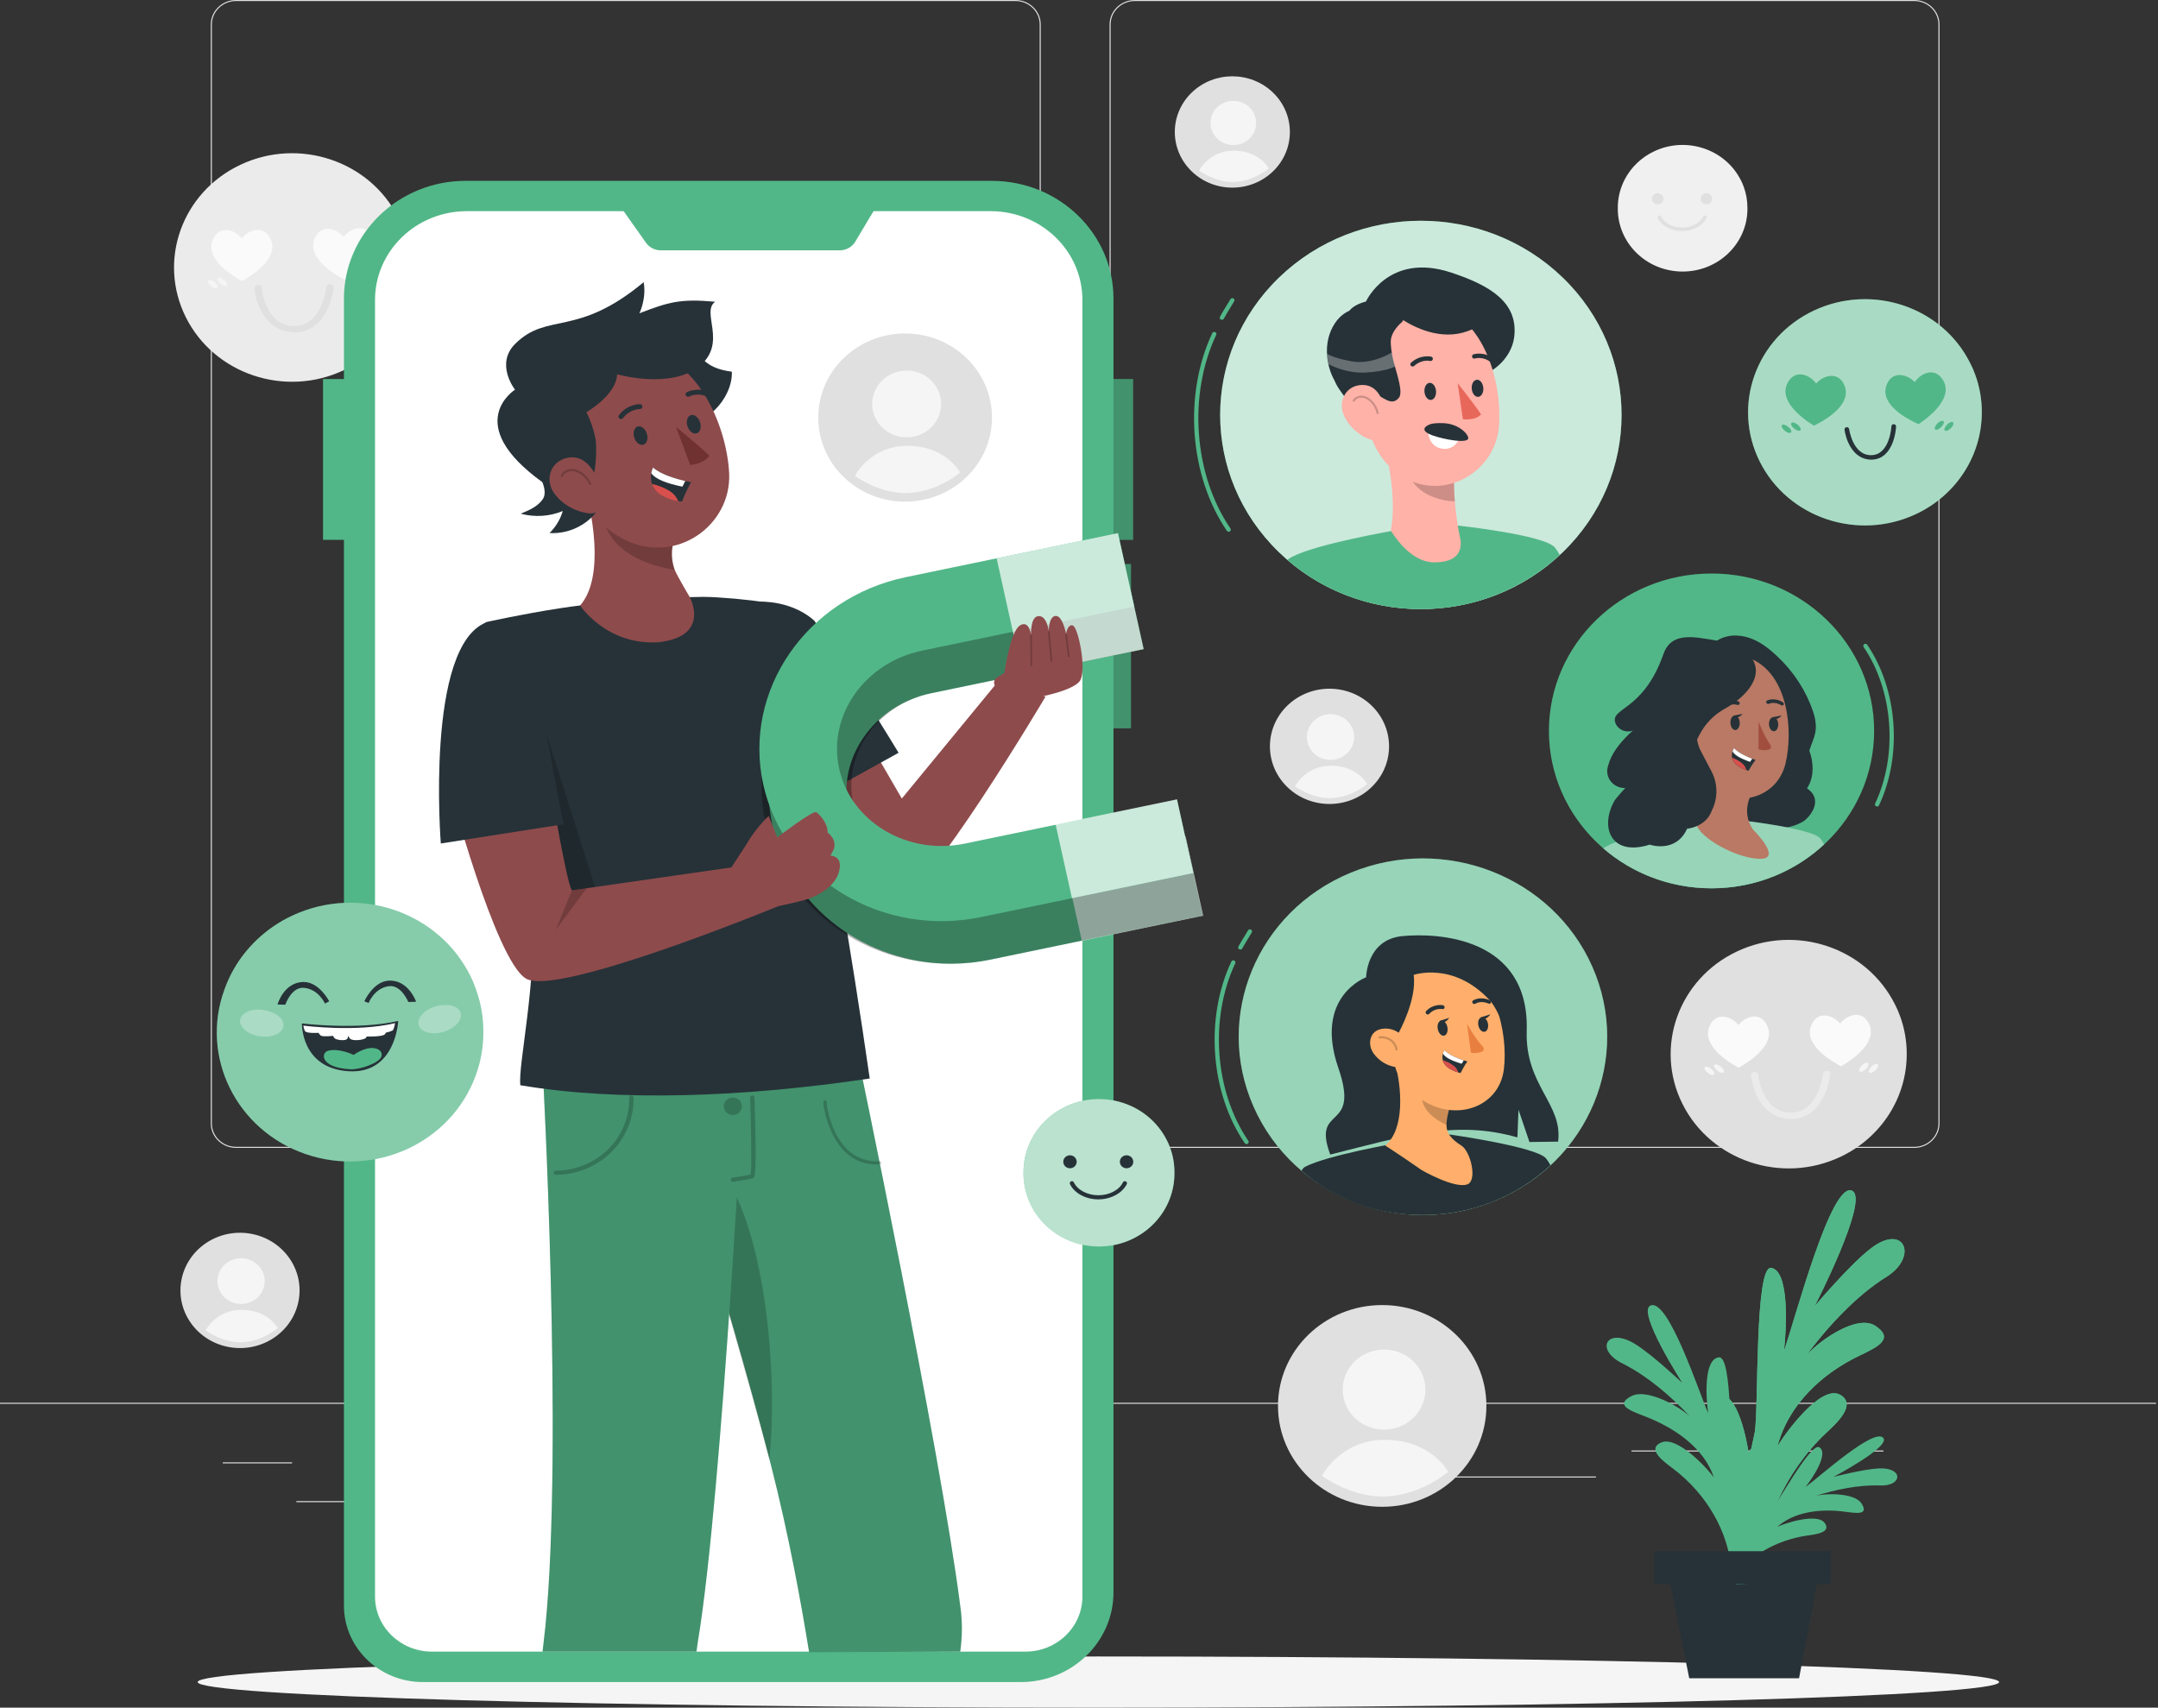 <svg width="374" height="296" viewBox="0 0 374 296" fill="none" xmlns="http://www.w3.org/2000/svg">
<rect x="0" y="0" width="374" height="296" fill="#333333" stroke="none"/>
<path d="M302.198 32.366C302.064 31.984 301.902 31.613 301.713 31.253C299.005 25.849 292.284 23.594 286.703 26.216C284.46 27.27 282.643 29.016 281.538 31.179C280.765 32.701 280.369 34.376 280.379 36.072C280.31 42.078 285.283 47.002 291.487 47.069C297.69 47.136 302.776 42.321 302.845 36.315C302.846 36.184 302.845 36.052 302.842 35.921C302.837 34.709 302.619 33.507 302.198 32.365V32.366Z" fill="#F0F0F0"/>
<path d="M291.511 40.055C289.645 40.055 287.948 39.142 287.299 37.783C287.227 37.63 287.294 37.449 287.451 37.376C287.606 37.302 287.793 37.364 287.868 37.514L287.873 37.522C288.433 38.672 289.903 39.443 291.528 39.443C293.154 39.443 294.625 38.673 295.184 37.522C295.258 37.37 295.447 37.303 295.604 37.375H295.606C295.763 37.449 295.83 37.629 295.758 37.783C295.075 39.141 293.378 40.054 291.512 40.054L291.511 40.055Z" fill="#E0E0E0"/>
<path d="M295.724 33.492C296.275 33.492 296.722 33.924 296.722 34.458C296.722 34.992 296.275 35.425 295.724 35.425C295.172 35.425 294.725 34.992 294.725 34.458C294.725 33.924 295.172 33.492 295.724 33.492Z" fill="#E0E0E0"/>
<path d="M288.298 34.458C288.298 34.992 287.851 35.425 287.3 35.425C286.748 35.425 286.301 34.992 286.301 34.458C286.301 33.924 286.748 33.492 287.3 33.492C287.85 33.494 288.296 33.925 288.298 34.458Z" fill="#E0E0E0"/>
<path d="M331.754 198.969H196.677C194.262 198.969 192.297 197.067 192.297 194.728V4.241C192.297 1.903 194.262 0 196.677 0H331.754C334.169 0 336.135 1.902 336.135 4.241V194.727C336.135 197.067 334.169 198.969 331.754 198.969V198.969ZM196.677 0.181C194.364 0.181 192.483 2.003 192.483 4.241V194.727C192.483 196.967 194.365 198.788 196.677 198.788H331.754C334.067 198.788 335.948 196.967 335.948 194.727V4.241C335.948 2.003 334.066 0.181 331.754 0.181H196.677Z" fill="#E0E0E0"/>
<path d="M175.991 198.969H40.913C38.498 198.969 36.532 197.067 36.532 194.728V4.241C36.532 1.903 38.497 0 40.913 0H175.991C178.406 0 180.371 1.902 180.371 4.241V194.727C180.371 197.067 178.406 198.969 175.991 198.969V198.969ZM40.913 0.181C38.601 0.181 36.719 2.003 36.719 4.241V194.727C36.719 196.967 38.601 198.788 40.913 198.788H175.991C178.304 198.788 180.185 196.967 180.185 194.727V4.241C180.185 2.003 178.303 0.181 175.991 0.181H40.913Z" fill="#E0E0E0"/>
<path d="M373.664 243.155H0V243.335H373.664V243.155Z" fill="#E0E0E0"/>
<path d="M50.618 253.476H38.616V253.656H50.618V253.476Z" fill="#E0E0E0"/>
<path d="M167.313 251.515H127.309V251.695H167.313V251.515Z" fill="#E0E0E0"/>
<path d="M78.456 260.197H51.365V260.378H78.456V260.197Z" fill="#E0E0E0"/>
<path d="M315.03 251.421H282.753V251.601H315.03V251.421Z" fill="#E0E0E0"/>
<path d="M326.419 251.421H321.688V251.601H326.419V251.421Z" fill="#E0E0E0"/>
<path d="M276.587 255.929H236.314V256.109H276.587V255.929Z" fill="#E0E0E0"/>
<path d="M237.463 136.666C241.628 132.899 241.848 126.577 237.954 122.547C234.06 118.516 227.527 118.303 223.361 122.071C219.196 125.839 218.977 132.16 222.87 136.191C226.764 140.221 233.298 140.434 237.463 136.666Z" fill="#E0E0E0"/>
<path d="M224.449 136.302C224.648 135.89 226.511 132.729 230.667 132.728C235.278 132.728 236.948 135.9 236.948 135.9C236.948 135.9 234.346 138.164 230.823 138.338C227.41 138.508 224.449 136.302 224.449 136.302V136.302Z" fill="#F5F5F5"/>
<path d="M234.689 127.753C234.689 129.943 232.855 131.719 230.592 131.719C228.329 131.719 226.495 129.944 226.495 127.753C226.495 125.562 228.329 123.787 230.592 123.787C232.855 123.787 234.689 125.562 234.689 127.753Z" fill="#F5F5F5"/>
<path d="M51.783 225.277C52.697 219.829 48.876 214.697 43.249 213.813C37.622 212.93 32.32 216.63 31.407 222.077C30.493 227.525 34.314 232.657 39.941 233.54C45.568 234.424 50.87 230.724 51.783 225.277Z" fill="#E0E0E0"/>
<path d="M35.635 230.611C35.834 230.198 37.697 227.037 41.853 227.037C46.464 227.037 48.134 230.209 48.134 230.209C48.134 230.209 45.532 232.473 42.009 232.647C38.596 232.816 35.635 230.611 35.635 230.611Z" fill="#F5F5F5"/>
<path d="M45.875 222.062C45.875 224.253 44.041 226.028 41.778 226.028C39.515 226.028 37.681 224.253 37.681 222.062C37.681 219.871 39.515 218.095 41.778 218.095C44.041 218.095 45.875 219.871 45.875 222.062Z" fill="#F5F5F5"/>
<path d="M239.547 261.182C249.521 261.182 257.606 253.354 257.606 243.697C257.606 234.041 249.521 226.213 239.547 226.213C229.573 226.213 221.488 234.041 221.488 243.697C221.488 253.354 229.573 261.182 239.547 261.182Z" fill="#E0E0E0"/>
<path d="M229.121 255.826C229.467 255.104 232.728 249.574 240 249.573C248.066 249.572 250.988 255.123 250.988 255.123C250.988 255.123 246.436 259.083 240.273 259.389C234.301 259.686 229.121 255.826 229.121 255.826Z" fill="#F5F5F5"/>
<path d="M239.868 247.807C243.827 247.807 247.036 244.7 247.036 240.868C247.036 237.035 243.827 233.928 239.868 233.928C235.91 233.928 232.701 237.035 232.701 240.868C232.701 244.7 235.91 247.807 239.868 247.807Z" fill="#F5F5F5"/>
<path d="M220.627 29.698C224.521 25.93 224.521 19.821 220.627 16.053C216.733 12.284 210.419 12.284 206.525 16.053C202.63 19.821 202.63 25.93 206.525 29.698C210.419 33.467 216.733 33.467 220.627 29.698Z" fill="#E0E0E0"/>
<path d="M207.816 29.571C208.007 29.173 209.807 26.119 213.821 26.119C218.275 26.119 219.887 29.183 219.887 29.183C219.887 29.183 217.374 31.369 213.972 31.538C210.675 31.701 207.816 29.571 207.816 29.571Z" fill="#F5F5F5"/>
<path d="M217.706 21.314C217.706 23.429 215.934 25.145 213.749 25.145C211.564 25.145 209.792 23.429 209.792 21.314C209.792 19.198 211.563 17.483 213.749 17.483C215.935 17.483 217.706 19.198 217.706 21.314Z" fill="#F5F5F5"/>
<path d="M329.285 176.096C329.036 175.401 328.739 174.723 328.395 174.068C323.458 164.23 311.219 160.13 301.057 164.91C290.896 169.69 286.661 181.54 291.598 191.377C296.535 201.215 308.775 205.315 318.936 200.535C326.031 197.198 330.511 190.209 330.451 182.573C330.444 180.365 330.05 178.175 329.285 176.095V176.096Z" fill="#E0E0E0"/>
<path d="M323.65 177.022C322.396 175.132 320.089 175.913 318.916 177.424C317.687 175.959 315.342 175.272 314.171 177.206C312.186 180.473 316.476 183.378 318.49 184.506L319.068 184.827L319.63 184.483C321.604 183.278 325.768 180.211 323.65 177.023L323.65 177.022Z" fill="#FAFAFA"/>
<path d="M306.026 177.342C304.798 175.435 302.481 176.18 301.288 177.67C300.077 176.193 297.746 175.466 296.539 177.382C294.505 180.619 298.743 183.59 300.751 184.751L301.314 185.078L301.887 184.743C303.874 183.569 308.095 180.56 306.026 177.342Z" fill="#FAFAFA"/>
<path d="M308.949 193.782C305.06 192.917 303.663 188.63 303.479 186.295C303.486 185.991 303.77 185.749 304.113 185.755C304.414 185.76 304.667 185.956 304.714 186.22C304.714 186.288 305.297 192.713 310.224 192.863C315.149 193.013 315.955 186.172 315.963 186.098C315.995 185.798 316.295 185.579 316.632 185.607H316.638C316.972 185.632 317.22 185.892 317.192 186.188L317.19 186.206C317.19 186.533 316.255 194.149 310.185 193.958C309.767 193.94 309.353 193.879 308.949 193.781V193.782Z" fill="#EBEBEB"/>
<path d="M323.348 185.314C322.948 185.708 322.473 185.894 322.288 185.715C322.104 185.537 322.288 185.076 322.672 184.675C323.055 184.275 323.539 184.104 323.731 184.275C323.923 184.445 323.746 184.921 323.348 185.314Z" fill="#F5F5F5"/>
<path d="M325.035 185.507C324.636 185.908 324.16 186.087 323.975 185.908C323.791 185.73 323.975 185.269 324.359 184.876C324.742 184.482 325.226 184.296 325.411 184.475C325.595 184.653 325.442 185.114 325.035 185.507Z" fill="#F5F5F5"/>
<path d="M297.621 185.581C298.058 185.938 298.549 186.064 298.711 185.871C298.872 185.678 298.657 185.239 298.22 184.883C297.782 184.526 297.291 184.401 297.122 184.594C296.953 184.787 297.176 185.233 297.621 185.581Z" fill="#F5F5F5"/>
<path d="M295.955 185.953C296.393 186.31 296.884 186.436 297.053 186.243C297.222 186.049 296.999 185.604 296.554 185.255C296.109 184.905 295.626 184.772 295.464 184.966C295.303 185.159 295.518 185.597 295.955 185.953Z" fill="#F5F5F5"/>
<path d="M69.909 39.74C69.661 39.045 69.363 38.368 69.019 37.712C64.082 27.874 51.843 23.774 41.681 28.554C31.52 33.334 27.285 45.184 32.222 55.022C37.159 64.859 49.4 68.959 59.56 64.179C66.655 60.842 71.135 53.853 71.075 46.217C71.069 44.01 70.674 41.819 69.909 39.74Z" fill="#EBEBEB"/>
<path d="M64.273 40.666C63.019 38.776 60.712 39.558 59.539 41.068C58.31 39.603 55.966 38.916 54.795 40.85C52.808 44.117 57.099 47.022 59.114 48.15L59.691 48.47L60.253 48.126C62.228 46.921 66.391 43.855 64.273 40.666Z" fill="#FAFAFA"/>
<path d="M46.65 40.987C45.422 39.08 43.105 39.825 41.912 41.315C40.7 39.838 38.37 39.111 37.163 41.026C35.129 44.264 39.367 47.235 41.375 48.396L41.938 48.723L42.511 48.388C44.498 47.214 48.718 44.205 46.65 40.987Z" fill="#FAFAFA"/>
<path d="M49.573 57.426C45.683 56.561 44.286 52.274 44.103 49.94C44.109 49.635 44.393 49.393 44.736 49.399C45.038 49.404 45.291 49.6 45.338 49.864C45.338 49.932 45.921 56.357 50.847 56.507C55.773 56.657 56.579 49.817 56.587 49.742C56.619 49.443 56.919 49.223 57.256 49.252H57.262C57.596 49.276 57.844 49.536 57.816 49.832L57.814 49.851C57.814 50.177 56.878 57.794 50.808 57.602C50.391 57.584 49.977 57.524 49.573 57.426Z" fill="#E0E0E0"/>
<path d="M63.971 48.959C63.572 49.352 63.096 49.538 62.911 49.359C62.727 49.181 62.911 48.72 63.295 48.32C63.679 47.919 64.162 47.747 64.355 47.919C64.547 48.09 64.37 48.565 63.971 48.959Z" fill="#F5F5F5"/>
<path d="M65.659 49.152C65.26 49.553 64.784 49.731 64.6 49.553C64.416 49.374 64.6 48.914 64.983 48.521C65.367 48.127 65.851 47.941 66.035 48.12C66.22 48.299 66.066 48.758 65.659 49.152Z" fill="#F5F5F5"/>
<path d="M38.244 49.226C38.681 49.583 39.173 49.709 39.334 49.516C39.496 49.322 39.28 48.884 38.843 48.528C38.406 48.171 37.914 48.045 37.745 48.239C37.576 48.432 37.799 48.877 38.244 49.226Z" fill="#F5F5F5"/>
<path d="M36.579 49.597C37.017 49.954 37.508 50.08 37.677 49.887C37.846 49.694 37.623 49.248 37.178 48.899C36.732 48.55 36.249 48.416 36.088 48.61C35.926 48.803 36.142 49.241 36.579 49.597Z" fill="#F5F5F5"/>
<path d="M346.458 291.563C346.458 294.014 276.571 296 190.36 296C104.149 296 34.262 294.013 34.262 291.563C34.262 289.113 104.149 287.127 190.36 287.127C276.571 287.127 346.458 289.113 346.458 291.563Z" fill="#F5F5F5"/>
<path d="M315.011 273.805L311.794 290.897H292.756L289.346 273.805H315.011Z" fill="#263238"/>
<path d="M300.061 272.073C299.528 265.573 295.844 258.998 289.917 254.535C288.436 253.423 285.327 251.22 287.848 250.057C290.728 248.725 296.252 254.942 297.026 256.092C295.391 251.139 290.437 247.552 285.061 245.498C282.405 244.482 279.872 243.519 282.702 242.011C285.532 240.502 291.657 244.161 293.076 245.732C289.719 242.106 285.477 238.476 281.129 236.307C276.329 233.912 278.497 229.918 283.445 233.007C286.51 234.923 291.552 239.712 291.552 239.712C291.552 239.712 283.631 227.408 286.022 226.302C289.119 224.865 294.543 241.627 296.042 244.933C295.639 242.193 295.262 235.564 297.9 235.277C300.309 235.019 299.72 251.522 300.278 254.435C300.63 255.704 300.792 256.351 301.071 257.629C301.331 255.431 302.928 249.635 305.319 250.306C307.35 250.871 306.093 255.21 305.566 257.27C304.291 262.256 303.002 267.079 302.99 272.194L300.061 272.074V272.073Z" fill="#52B788"/>
<path d="M298.081 272.956C300.007 269.643 300.998 266.065 302.059 262.387C302.497 260.868 303.325 257.615 304.853 257.969C306.653 258.383 305.495 262.699 304.832 264.213C305.496 263.485 305.845 263.124 306.553 262.428C308.015 260.741 313.877 249.854 315.338 250.876C316.936 251.997 314.185 256.152 312.888 257.781C315.108 256.174 324.958 247.252 326.418 249.28C327.547 250.843 317.768 255.995 317.768 255.995C317.768 255.995 322.841 254.684 325.549 254.532C329.92 254.287 329.811 257.64 325.8 257.488C322.166 257.351 318.048 258.195 314.505 259.35C316.017 258.837 321.364 258.641 322.624 260.621C323.885 262.6 321.882 262.325 319.778 262.04C315.523 261.464 310.961 262.028 308.03 264.652C308.965 264.184 314.891 262.119 316.25 264.002C317.441 265.649 314.597 265.971 313.218 266.166C307.696 266.952 302.824 269.901 300.021 273.917L298.081 272.956Z" fill="#52B788"/>
<path d="M304.418 274.465C305.037 264.811 309.416 255.044 316.451 248.418C318.203 246.77 321.888 243.496 318.928 241.769C315.516 239.797 308.957 249.024 308.047 250.727C309.979 243.376 315.862 238.052 322.235 235C325.387 233.489 328.391 232.068 325.034 229.825C321.677 227.583 314.407 233.021 312.735 235.347C316.717 229.951 321.745 224.554 326.898 221.353C332.59 217.803 329.994 211.867 324.155 216.454C320.482 219.296 314.512 226.388 314.512 226.388C314.512 226.388 323.901 208.125 321.065 206.446C317.423 204.288 310.964 229.23 309.186 234.106C309.657 230.04 310.103 220.195 306.945 219.77C304.09 219.386 304.789 243.885 304.126 248.214C303.706 250.103 303.507 251.051 303.191 252.957C302.875 249.695 300.999 241.091 298.144 242.087C295.741 242.926 297.228 249.366 297.853 252.424C299.37 259.823 300.9 266.988 300.906 274.579L304.418 274.465Z" fill="#52B788"/>
<path d="M304.418 274.465C305.037 264.811 309.416 255.044 316.451 248.418C318.203 246.77 321.888 243.496 318.928 241.769C315.516 239.797 308.957 249.024 308.047 250.727C309.979 243.376 315.862 238.052 322.235 235C325.387 233.489 328.391 232.068 325.034 229.825C321.677 227.583 314.407 233.021 312.735 235.347C316.717 229.951 321.745 224.554 326.898 221.353C332.59 217.803 329.994 211.867 324.155 216.454C320.482 219.296 314.512 226.388 314.512 226.388C314.512 226.388 323.901 208.125 321.065 206.446C317.423 204.288 310.964 229.23 309.186 234.106C309.657 230.04 310.103 220.195 306.945 219.77C304.09 219.386 304.789 243.885 304.126 248.214C303.706 250.103 303.507 251.051 303.191 252.957C302.875 249.695 300.999 241.091 298.144 242.087C295.741 242.926 297.228 249.366 297.853 252.424C299.37 259.823 300.9 266.988 300.906 274.579L304.418 274.465Z" fill="#52B788"/>
<path d="M286.699 274.578H317.311V268.876H286.699V274.578Z" fill="#263238"/>
<path d="M296.623 153.976C312.186 153.976 324.804 141.761 324.804 126.692C324.804 111.624 312.186 99.409 296.623 99.409C281.059 99.409 268.442 111.624 268.442 126.692C268.442 141.761 281.059 153.976 296.623 153.976Z" fill="#52B788"/>
<path d="M325.315 139.798C325.264 139.798 325.211 139.788 325.16 139.765C324.972 139.682 324.89 139.468 324.975 139.285C328.945 130.85 328.125 119.692 322.98 112.152C322.867 111.985 322.914 111.76 323.087 111.651C323.258 111.541 323.491 111.586 323.604 111.754C328.883 119.49 329.726 130.936 325.655 139.586C325.592 139.72 325.456 139.798 325.315 139.798Z" fill="#52B788"/>
<path d="M313.425 136.221C313.348 136.364 313.264 136.508 313.172 136.648C316.307 138.802 313.348 141.932 312.433 142.437C311.739 142.831 310.987 143.129 310.202 143.32C306.501 144.251 303.214 142.474 301.454 141.603C298.923 140.346 298.821 135.522 297.302 133.082C295.315 129.89 291.855 121.945 294.383 115.771C295.598 112.866 296.792 111.699 296.792 111.699C298.26 110.186 300.581 109.857 302.658 110.411C304.735 110.964 306.501 112.311 308.068 113.817C310.896 116.483 313.002 119.737 314.22 123.321C315.336 126.713 314.251 127.893 313.576 130.101L313.593 130.169C314.307 132.146 314.395 134.447 313.425 136.221Z" fill="#263238"/>
<path d="M315.47 145.326C314.01 143.527 300.784 142.071 300.784 142.071L292.657 142.974C292.657 142.974 282.021 144.812 278.568 146.61C278.325 146.738 278.093 146.888 277.869 147.052C282.851 151.356 289.419 153.975 296.622 153.975C304.202 153.975 311.078 151.072 316.143 146.359C315.902 145.934 315.674 145.577 315.469 145.325L315.47 145.326Z" fill="#52B788"/>
<path opacity="0.4" d="M315.47 145.326C314.01 143.527 300.784 142.071 300.784 142.071L292.657 142.974C292.657 142.974 282.021 144.812 278.568 146.61C278.325 146.738 278.093 146.888 277.869 147.052C282.851 151.356 289.419 153.975 296.622 153.975C304.202 153.975 311.078 151.072 316.143 146.359C315.902 145.934 315.674 145.577 315.469 145.325L315.47 145.326Z" fill="white"/>
<path d="M303.46 137.721C302.502 139.831 302.51 141.867 303.82 143.802C303.82 143.802 308.752 148.65 305.326 148.85C301.899 149.049 295.493 145.936 294.104 143.232C294.104 143.232 295.969 140.303 295.453 136.489C294.937 132.675 294.366 131.168 294.366 131.168L303.461 137.721H303.46Z" fill="#B97964"/>
<path d="M291.017 122.799C291.459 129.301 291.496 132.052 294.847 135.453C299.893 140.559 307.883 138.806 309.451 132.342C310.814 126.524 309.898 116.887 303.428 114.166C296.957 111.445 290.581 116.289 291.018 122.799H291.017Z" fill="#B97964"/>
<path d="M293.466 122.863C294.853 123.468 294.909 129.594 291.658 129.474C288.407 129.353 288.914 120.882 293.466 122.863Z" fill="#263238"/>
<path d="M288.289 128.498C289.032 129.874 290.296 130.77 291.475 131.107C293.249 131.613 294.293 128.86 293.755 127.098C293.271 125.511 291.553 124.405 289.795 124.676C288.062 124.944 287.44 126.924 288.289 128.498Z" fill="#B97964"/>
<path opacity="0.2" d="M292.091 128.48C291.99 128.48 291.908 128.402 291.905 128.304C291.89 127.726 291.633 127.165 291.201 126.766C290.769 126.367 290.184 126.145 289.58 126.158C289.488 126.163 289.391 126.082 289.389 125.981C289.387 125.881 289.468 125.799 289.571 125.797C290.256 125.784 290.956 126.039 291.458 126.505C291.962 126.969 292.26 127.622 292.278 128.296C292.281 128.396 292.2 128.479 292.096 128.481H292.091V128.48Z" fill="black"/>
<path d="M304.088 115.012C303.46 113.176 301.307 111.675 297.46 111.024L297.275 110.992C293.609 110.406 289.66 109.435 288.283 113.382C284.672 123.682 278.637 122.54 280.077 125.59C280.523 126.378 281.402 126.843 282.328 126.779C282.56 126.769 282.787 126.715 282.997 126.62C282.74 126.867 282.437 127.124 282.165 127.394C280.671 128.889 279.234 130.638 278.708 132.706C278.587 133.046 278.531 133.406 278.544 133.766C278.602 135.382 280.002 136.646 281.672 136.59C281.538 136.739 280.018 138.405 279.783 138.824C277.194 143.443 279.233 148.521 285.91 146.406C285.91 146.406 290.416 147.99 292.394 143.642C292.394 143.642 295.616 143.394 296.652 140.554C296.687 140.489 296.717 140.422 296.743 140.353C297.727 138.285 297.708 135.901 296.691 133.849C296.106 132.69 295.466 131.565 294.882 130.405C294.484 129.712 294.239 128.955 294.121 128.178C294.242 127.929 294.36 127.676 294.489 127.435L294.647 127.163C295.549 125.476 296.905 124.056 298.571 123.052C303.021 120.628 305.014 117.491 304.088 115.012H304.088Z" fill="#263238"/>
<path d="M299.899 125.234C299.903 125.93 300.267 126.514 300.712 126.541C301.157 126.568 301.515 126.026 301.51 125.331C301.507 124.637 301.142 124.051 300.697 124.025C300.253 123.998 299.894 124.54 299.898 125.234H299.899Z" fill="#263238"/>
<path d="M306.578 125.481C306.583 126.155 306.947 126.722 307.39 126.749C307.834 126.776 308.19 126.251 308.184 125.577C308.179 124.904 307.815 124.337 307.372 124.31C306.928 124.283 306.572 124.808 306.578 125.481Z" fill="#263238"/>
<path d="M298.589 122.762C298.675 122.775 298.763 122.754 298.832 122.697C299.915 121.804 301.076 122.178 301.089 122.183C301.261 122.239 301.441 122.151 301.488 121.981C301.535 121.811 301.432 121.626 301.258 121.567C301.198 121.547 299.741 121.075 298.397 122.184C298.264 122.295 298.252 122.5 298.372 122.641C298.43 122.709 298.508 122.751 298.588 122.763L298.589 122.762Z" fill="#263238"/>
<path d="M308.963 122.281C309.033 122.261 309.091 122.214 309.124 122.144C309.192 121.998 309.124 121.806 308.974 121.717C307.462 120.813 306.287 121.407 306.238 121.434C306.098 121.507 306.058 121.691 306.146 121.847C306.235 122.002 306.421 122.068 306.56 121.997C306.605 121.973 307.524 121.526 308.726 122.245C308.804 122.292 308.889 122.303 308.962 122.282L308.963 122.281Z" fill="#263238"/>
<path d="M304.775 125.089C304.775 125.089 305.73 127.585 306.86 129.162C307.057 129.438 306.911 129.823 306.582 129.926C305.733 130.191 304.766 129.882 304.766 129.882L304.775 125.089Z" fill="#A24E3F"/>
<path d="M300.441 124.043L302.012 123.749C302.012 123.749 301.114 124.837 300.441 124.043Z" fill="#263238"/>
<path d="M307.211 124.319L308.781 124.025C308.781 124.025 307.883 125.114 307.211 124.319Z" fill="#263238"/>
<path d="M304.262 131.722C303.731 132.35 303.037 133.604 303.037 133.604C302.908 133.563 302.78 133.522 302.653 133.476C300.923 132.886 300.322 132.059 300.18 131.32C300.104 130.916 300.171 130.536 300.265 130.239C300.37 129.895 300.527 129.673 300.527 129.673C301.251 130.517 302.821 131.188 303.674 131.512C304.03 131.651 304.261 131.722 304.261 131.722L304.262 131.722Z" fill="#263238"/>
<path d="M303.675 131.511L303.299 132.057C301.671 131.497 300.602 130.892 300.266 130.239C300.371 129.895 300.528 129.673 300.528 129.673C301.252 130.517 302.822 131.188 303.675 131.512V131.511Z" fill="white"/>
<path d="M302.654 133.475C300.924 132.885 300.322 132.058 300.18 131.319C300.762 131.542 301.437 131.874 301.967 132.344C302.374 132.701 302.564 133.104 302.653 133.475H302.654Z" fill="#D7504D"/>
<path d="M259.156 208.117C275.369 201.415 282.895 183.26 275.967 167.566C269.038 151.872 250.278 144.582 234.065 151.284C217.852 157.986 210.326 176.141 217.255 191.835C224.183 207.529 242.943 214.819 259.156 208.117Z" fill="#52B788"/>
<path opacity="0.4" d="M259.156 208.117C275.369 201.415 282.895 183.26 275.967 167.566C269.038 151.872 250.278 144.582 234.065 151.284C217.852 157.986 210.326 176.141 217.255 191.835C224.183 207.529 242.943 214.819 259.156 208.117Z" fill="white"/>
<path d="M267.951 200.805C266.297 198.768 251.253 196.653 251.253 196.653L242.112 198.142C242.112 198.142 230.065 200.223 226.154 202.261C225.878 202.405 225.582 202.853 225.582 202.949C231.225 207.824 238.444 210.603 246.603 210.603C255.189 210.603 262.977 207.315 268.713 201.976C268.44 201.496 268.182 201.091 267.951 200.806V200.805Z" fill="#263238"/>
<path d="M216.036 198.313C215.915 198.313 215.796 198.255 215.724 198.15C209.754 189.399 208.8 176.455 213.405 166.671C213.491 166.489 213.712 166.411 213.899 166.492C214.088 166.574 214.17 166.789 214.085 166.971C209.581 176.54 210.511 189.197 216.347 197.751C216.46 197.917 216.413 198.142 216.241 198.252C216.177 198.293 216.105 198.312 216.035 198.312L216.036 198.313Z" fill="#52B788"/>
<path d="M214.957 164.595C214.915 164.595 214.872 164.587 214.83 164.573C214.643 164.503 214.541 164.312 214.605 164.127C214.674 163.927 215.696 162.247 216.3 161.263C216.404 161.091 216.634 161.035 216.812 161.137C216.989 161.239 217.048 161.46 216.942 161.632C216.206 162.834 215.383 164.201 215.309 164.369C215.248 164.508 215.107 164.595 214.957 164.595Z" fill="#52B788"/>
<path d="M270.034 197.888C270.876 191.326 264.298 188.185 264.594 178.708C265.1 162.447 249.221 161.655 243.025 162.263C236.83 162.872 236.761 169.402 236.761 169.402C236.761 169.402 227.659 172.692 231.948 185.118C235.844 196.405 227.254 191.304 230.545 200.128C243.379 196.907 252.219 194.084 262.979 197.151L263.168 192.36L265.068 197.951L270.035 197.887L270.034 197.888Z" fill="#263238"/>
<path d="M254.307 205.291C256.075 204.645 254.887 199.603 253.284 198.581C251.477 197.428 250.561 196.386 250.702 194.601C250.77 193.589 251.047 192.528 251.39 191.49L249.338 190.527L241.769 184.347C242.947 188.436 243.491 195.778 240.063 198.553C240.063 198.553 242.651 200.225 246.419 202.84C246.419 202.84 252.081 206.104 254.306 205.291H254.307Z" fill="#FFAF6B"/>
<path opacity="0.2" d="M250.681 194.992C248.671 194.061 246.401 192.34 246.45 190.144C246.477 189.218 246.601 188.334 246.776 187.758L251.113 192.391C250.869 193.22 250.802 193.759 250.681 194.992Z" fill="black"/>
<path d="M239.717 176.819C241.009 183.667 241.406 186.583 245.422 189.884C251.462 194.85 259.808 192.278 260.64 185.308C261.39 179.033 259.15 168.889 251.88 166.595C244.718 164.335 238.424 169.971 239.717 176.819Z" fill="#FFAF6B"/>
<path d="M249.162 178.264C249.264 178.992 249.729 179.556 250.199 179.525C250.669 179.494 250.967 178.878 250.864 178.151C250.761 177.423 250.297 176.859 249.827 176.89C249.356 176.921 249.059 177.536 249.162 178.264Z" fill="#263238"/>
<path d="M256.193 177.633C256.294 178.338 256.756 178.884 257.225 178.853C257.694 178.822 257.991 178.225 257.89 177.52C257.789 176.816 257.327 176.27 256.858 176.301C256.39 176.332 256.092 176.929 256.193 177.633Z" fill="#263238"/>
<path d="M247.438 175.849C247.53 175.851 247.62 175.817 247.685 175.749C248.692 174.668 249.961 174.906 249.976 174.91C250.164 174.945 250.34 174.829 250.365 174.644C250.39 174.46 250.256 174.28 250.066 174.241C249.999 174.228 248.407 173.927 247.156 175.269C247.032 175.403 247.049 175.618 247.194 175.751C247.265 175.815 247.352 175.848 247.438 175.85V175.849Z" fill="#263238"/>
<path d="M258.238 173.963C258.307 173.934 258.362 173.877 258.387 173.799C258.437 173.636 258.34 173.445 258.169 173.37C256.457 172.625 255.311 173.404 255.263 173.438C255.127 173.533 255.11 173.732 255.226 173.883C255.341 174.034 255.544 174.079 255.68 173.985C255.724 173.954 256.623 173.364 257.985 173.958C258.073 173.996 258.164 173.995 258.237 173.964L258.238 173.963Z" fill="#263238"/>
<path d="M254.248 177.463C254.248 177.463 255.603 179.951 257.011 181.453C257.257 181.715 257.159 182.138 256.828 182.29C255.977 182.68 254.919 182.486 254.919 182.486L254.248 177.463Z" fill="#E97F3F"/>
<path d="M249.561 176.945L251.164 176.428C251.164 176.428 250.378 177.688 249.561 176.945Z" fill="#263238"/>
<path d="M256.691 176.332L258.294 175.815C258.294 175.815 257.509 177.075 256.691 176.332Z" fill="#263238"/>
<path d="M242.413 178.989C242.413 178.989 245.595 173.308 245.004 168.983C245.004 168.983 251.881 166.594 258.169 173.37C259.17 174.449 259.883 176.332 260.838 177.926C260.838 177.926 260.965 164.673 248.825 164.641C236.704 164.609 235.856 181.177 242.231 186.174C242.231 186.174 240.445 182.54 242.413 178.988V178.989Z" fill="#263238"/>
<path d="M238.08 182.633C239.053 183.976 240.504 184.746 241.788 184.942C243.718 185.237 244.42 182.214 243.607 180.438C242.874 178.841 240.918 177.91 239.114 178.429C237.337 178.941 236.967 181.098 238.08 182.633Z" fill="#FFAF6B"/>
<path opacity="0.2" d="M242.035 182.1C241.944 182.1 241.864 182.036 241.85 181.947C241.752 181.34 241.402 180.785 240.89 180.423C240.377 180.06 239.725 179.908 239.099 180C239 180.017 238.901 179.948 238.886 179.849C238.87 179.75 238.939 179.658 239.042 179.643C239.764 179.537 240.519 179.713 241.111 180.131C241.703 180.549 242.107 181.191 242.22 181.891C242.236 181.99 242.166 182.083 242.065 182.098C242.054 182.1 242.045 182.1 242.036 182.1L242.035 182.1Z" fill="black"/>
<path d="M254.307 183.991C253.786 184.67 253.127 186.005 253.127 186.005C252.991 185.969 252.855 185.933 252.722 185.89C250.893 185.357 250.226 184.524 250.042 183.763C249.944 183.346 249.994 182.948 250.078 182.634C250.17 182.272 250.322 182.034 250.322 182.034C251.117 182.877 252.782 183.502 253.686 183.799C254.064 183.927 254.307 183.991 254.307 183.991Z" fill="#263238"/>
<path d="M253.686 183.8L253.322 184.385C251.601 183.879 250.459 183.298 250.078 182.636C250.17 182.273 250.322 182.035 250.322 182.035C251.117 182.879 252.782 183.502 253.686 183.8Z" fill="white"/>
<path d="M252.721 185.891C250.893 185.358 250.226 184.525 250.042 183.764C250.658 183.969 251.378 184.283 251.952 184.746C252.393 185.099 252.611 185.508 252.721 185.891Z" fill="#D7504D"/>
<path d="M270.843 95.722C284.427 82.578 284.427 61.267 270.843 48.123C257.259 34.98 235.236 34.98 221.652 48.123C208.068 61.267 208.068 82.578 221.652 95.722C235.236 108.865 257.259 108.865 270.843 95.722Z" fill="#52B788"/>
<path opacity="0.7" d="M270.843 95.722C284.427 82.578 284.427 61.267 270.843 48.123C257.259 34.98 235.236 34.98 221.652 48.123C208.068 61.267 208.068 82.578 221.652 95.722C235.236 108.865 257.259 108.865 270.843 95.722Z" fill="white"/>
<path d="M269.491 94.915C267.689 92.695 252.468 91.079 252.468 91.079L241.341 92.013C241.341 92.013 228.217 94.28 223.957 96.5C223.656 96.657 223.37 96.843 223.094 97.045C229.241 102.356 237.346 105.588 246.233 105.588C255.587 105.588 264.071 102.006 270.321 96.191C270.024 95.667 269.743 95.225 269.491 94.915Z" fill="#52B788"/>
<path d="M251.462 47.233C240.625 43.666 236.734 52.262 236.734 52.262C235.261 52.656 234.364 53.227 233.845 53.868C233.005 54.235 232.12 54.884 231.356 56.025C229.087 59.418 229.981 63.768 231.323 66.018C232.268 67.602 236.665 64.526 237.79 59.916C243.177 61.685 253.61 65.045 255.465 65.17C257.986 65.34 261.947 62.376 262.426 58.407C263.147 52.436 258.292 49.482 251.462 47.233Z" fill="#263238"/>
<path d="M241.043 91.943C241.043 91.943 242.295 86.783 240 77.44C240 77.43 240.512 77.239 240.513 77.229C240.198 75.922 239.853 74.713 239.524 73.663C239.516 73.632 239.518 73.622 239.518 73.622L252.142 82.025C251.689 84.956 252.494 90.7 253.024 93.135C253.024 93.135 254.449 97.567 248.456 97.475C244.079 97.407 241.044 91.942 241.044 91.942L241.043 91.943Z" fill="#FFB2A8"/>
<g opacity="0.2">
<path d="M245.357 84.145C246.921 85.879 249.641 86.856 252.134 86.907C252.098 86.692 252.105 86.369 252.079 86.155C252.036 85.819 252.04 85.304 252.02 84.951C252 84.517 251.993 84.045 252.016 83.596C252.038 83.418 252.112 83.443 252.133 83.265L252.177 82.898L244.624 80.417C244.011 80.85 244.095 82.737 245.357 84.145Z" fill="black"/>
</g>
<path d="M235.134 66.202C233.325 58.352 240.368 51.124 248.778 53.012C257.313 54.929 260.37 66.524 259.785 73.919C259.136 82.134 249.627 87.326 242.396 82.166C237.59 78.736 236.943 74.053 235.134 66.202Z" fill="#FFB2A8"/>
<path d="M241.251 53.575C238.236 54.167 232.046 59.977 232.046 59.977C232.046 59.977 232.439 62.231 233.232 63.574C232.893 63.852 232.578 64.15 232.299 64.473C231.976 64.852 231.694 65.26 231.47 65.707C231.417 65.808 231.369 65.912 231.322 66.018C231.431 66.307 231.571 66.605 231.749 66.911C232.627 68.429 235.414 71.783 237.841 74.604C237.637 74.209 237.454 73.782 237.282 73.312C236.71 71.747 236.001 69.569 235.265 66.942C235.92 66.962 236.393 67.136 236.822 67.356C239.953 68.962 241.094 70.467 242.411 68.987C243.212 68.087 242.206 65.218 241.546 62.778C241.38 62.138 241.05 60.695 241.03 59.281C241.003 57.388 242.963 55.834 242.963 55.834C242.963 55.834 243.077 55.7 243.194 55.498C245.875 57.168 250.602 59.242 255.258 57.024C262.211 53.711 247.226 47.153 241.249 53.575L241.251 53.575Z" fill="#263238"/>
<path d="M246.872 67.938C246.947 68.756 247.456 69.377 248.009 69.325C248.562 69.272 248.95 68.566 248.875 67.748C248.8 66.93 248.291 66.309 247.739 66.361C247.186 66.414 246.798 67.119 246.873 67.938H246.872Z" fill="#263238"/>
<path d="M255.067 67.403C255.142 68.221 255.65 68.842 256.203 68.79C256.756 68.737 257.144 68.031 257.069 67.212C256.994 66.394 256.486 65.773 255.933 65.826C255.38 65.879 254.992 66.584 255.067 67.403V67.403Z" fill="#263238"/>
<path d="M252.627 66.421C252.627 66.421 255.674 70.258 256.683 71.841C255.6 72.97 253.53 72.669 253.53 72.669L252.627 66.421Z" fill="#E8675B"/>
<path d="M244.7 63.512C244.833 63.552 244.983 63.523 245.093 63.424C246.364 62.276 247.696 62.537 247.835 62.567C248.048 62.616 248.264 62.489 248.317 62.284C248.371 62.078 248.24 61.871 248.027 61.821C247.952 61.804 246.164 61.409 244.551 62.867C244.39 63.012 244.381 63.255 244.53 63.409C244.579 63.459 244.637 63.493 244.7 63.512Z" fill="#263238"/>
<path d="M232.871 71.909C233.75 73.986 235.541 75.465 237.314 76.136C239.982 77.147 240.688 74.36 240.207 71.768C239.775 69.436 238.805 66.633 236.002 66.73C233.241 66.826 231.866 69.535 232.871 71.909V71.909Z" fill="#FFB2A8"/>
<path opacity="0.2" d="M238.755 71.78C238.668 71.78 238.589 71.721 238.572 71.635C238.43 70.959 238.105 70.326 237.633 69.808C237.327 69.471 236.827 69.049 236.188 68.954C235.614 68.868 235.023 69.115 234.781 69.538C234.731 69.626 234.617 69.657 234.527 69.609C234.437 69.561 234.404 69.451 234.454 69.363C234.774 68.803 235.51 68.487 236.244 68.596C236.993 68.709 237.565 69.187 237.912 69.569C238.427 70.135 238.781 70.825 238.936 71.564C238.956 71.661 238.891 71.757 238.791 71.777C238.778 71.779 238.766 71.781 238.753 71.781L238.755 71.78Z" fill="black"/>
<path d="M258.767 62.876C258.839 62.855 258.906 62.813 258.957 62.752C259.096 62.587 259.073 62.344 258.905 62.209C257.215 60.859 255.475 61.394 255.393 61.408C255.185 61.473 255.068 61.69 255.133 61.893C255.198 62.095 255.418 62.207 255.626 62.144C255.697 62.119 257.043 61.724 258.4 62.808C258.506 62.892 258.644 62.914 258.767 62.877L258.767 62.876Z" fill="#263238"/>
<path d="M247.459 74.383C247.459 74.383 249.501 75.611 253.079 75.615C253.079 75.615 252.43 77.989 250.136 77.793C247.362 77.555 247.459 74.383 247.459 74.383Z" fill="white"/>
<path d="M250.044 73.343C251.357 73.381 252.641 73.818 253.616 74.669C253.993 74.998 254.312 75.375 254.443 75.778C254.861 77.068 250.136 76.165 248.198 75.446C246.26 74.727 246.708 73.993 247.801 73.559C248.325 73.352 249.237 73.319 250.044 73.343Z" fill="#263238"/>
<path opacity="0.3" d="M241.201 61.116C241.201 61.116 237.755 63.261 234.308 62.644C230.86 62.028 229.966 61.291 229.966 61.291L230.216 63.108C230.216 63.108 233.125 64.766 236.686 64.578C240.247 64.39 241.755 63.529 241.755 63.529L241.2 61.116H241.201Z" fill="white"/>
<path d="M212.936 92.168C212.815 92.168 212.696 92.111 212.624 92.005C206.126 82.48 205.088 68.391 210.099 57.743C210.185 57.561 210.406 57.481 210.594 57.563C210.782 57.647 210.864 57.861 210.779 58.043C205.869 68.476 206.883 82.278 213.248 91.606C213.361 91.773 213.314 91.998 213.142 92.107C213.078 92.147 213.006 92.168 212.936 92.168Z" fill="#52B788"/>
<path d="M211.76 55.436C211.718 55.436 211.676 55.429 211.634 55.414C211.446 55.346 211.344 55.153 211.408 54.968C211.482 54.754 212.594 52.925 213.251 51.854C213.356 51.682 213.585 51.626 213.763 51.727C213.94 51.829 213.999 52.051 213.893 52.224C213.088 53.537 212.191 55.03 212.113 55.208C212.053 55.348 211.91 55.436 211.76 55.436Z" fill="#52B788"/>
<path d="M60.667 65.704H55.984V93.573H60.667V65.704Z" fill="#52B788"/>
<path d="M196.376 65.704H191.692V93.573H196.376V65.704Z" fill="#52B788"/>
<path opacity="0.2" d="M196.376 65.704H191.692V93.573H196.376V65.704Z" fill="black"/>
<path d="M196.008 97.776H191.324V126.247H196.008V97.776Z" fill="#52B788"/>
<path opacity="0.2" d="M196.008 97.776H191.324V126.247H196.008V97.776Z" fill="black"/>
<path d="M80.69 31.348H171.892C183.528 31.348 192.975 40.494 192.975 51.759V276.011C192.975 284.594 185.777 291.563 176.911 291.563H73.293C65.74 291.563 59.608 285.626 59.608 278.313V51.759C59.608 40.494 69.055 31.348 80.69 31.348Z" fill="#52B788"/>
<path d="M80.899 36.603H171.684C180.462 36.603 187.589 43.503 187.589 52.002V276.742C187.589 282.008 183.172 286.284 177.733 286.284H74.85C69.41 286.284 64.994 282.008 64.994 276.742V52.002C64.994 43.504 72.121 36.603 80.899 36.603Z" fill="white"/>
<path d="M107.184 35.255C107.184 35.405 110.368 39.791 111.943 42.06C112.522 42.895 113.493 43.392 114.531 43.392H145.526C146.646 43.392 147.676 42.816 148.233 41.877C149.639 39.503 152.213 35.182 152.28 35.255C152.372 35.356 107.184 35.255 107.184 35.255Z" fill="#52B788"/>
<path d="M156.864 86.955C165.18 86.955 171.921 80.428 171.921 72.378C171.921 64.327 165.18 57.801 156.864 57.801C148.549 57.801 141.808 64.327 141.808 72.378C141.808 80.428 148.549 86.955 156.864 86.955Z" fill="#E0E0E0"/>
<path d="M148.171 82.49C148.46 81.888 151.178 77.277 157.241 77.276C163.967 77.276 166.403 81.903 166.403 81.903C166.403 81.903 162.606 85.205 157.469 85.46C152.489 85.707 148.171 82.489 148.171 82.489V82.49Z" fill="#F5F5F5"/>
<path d="M157.132 75.804C160.432 75.804 163.108 73.214 163.108 70.018C163.108 66.823 160.432 64.232 157.132 64.232C153.831 64.232 151.155 66.823 151.155 70.018C151.155 73.214 153.831 75.804 157.132 75.804Z" fill="#F5F5F5"/>
<path d="M140.23 286.396C138.87 278.046 136.777 266.325 133.587 253.837C129.544 238.083 124.49 221.057 120.35 207.719C115.969 193.666 112.648 183.731 112.648 183.731L148.365 181.556C148.365 181.556 162.985 251.389 166.416 278.35C166.809 280.989 166.78 283.633 166.416 286.283L140.23 286.396Z" fill="#52B788"/>
<path opacity="0.2" d="M140.23 286.396C138.87 278.046 136.777 266.325 133.587 253.837C129.544 238.083 124.49 221.057 120.35 207.719C115.969 193.666 112.648 183.731 112.648 183.731L148.365 181.556C148.365 181.556 162.985 251.389 166.416 278.35C166.809 280.989 166.78 283.633 166.416 286.283L140.23 286.396Z" fill="black"/>
<path opacity="0.2" d="M124.383 202.242L121.042 209.216C124.774 222.554 129.099 237.204 133.345 252.894C134.929 237.433 132.411 211.422 124.384 202.242H124.383Z" fill="black"/>
<path d="M120.939 284.6C125.236 258.805 129.098 182.723 129.098 182.723L94.032 184.876C94.032 184.876 97.63 250.382 94.525 281.89L94.032 286.284H120.703L120.939 284.6Z" fill="#52B788"/>
<path opacity="0.2" d="M120.939 284.6C125.236 258.805 129.098 182.723 129.098 182.723L94.032 184.876C94.032 184.876 97.63 250.382 94.525 281.89L94.032 286.284H120.703L120.939 284.6Z" fill="black"/>
<path opacity="0.2" d="M128.569 191.756C128.569 192.592 127.869 193.27 127.006 193.27C126.143 193.27 125.442 192.592 125.442 191.756C125.442 190.92 126.143 190.242 127.006 190.242C127.869 190.242 128.569 190.92 128.569 191.756Z" fill="black"/>
<path opacity="0.2" d="M96.325 203.646C96.119 203.646 95.952 203.484 95.951 203.285C95.951 203.086 96.117 202.923 96.323 202.922C99.736 202.908 103.057 201.543 105.436 199.174C107.815 196.805 109.132 193.553 109.05 190.25C109.046 190.051 109.209 189.885 109.415 189.88C109.63 189.869 109.792 190.033 109.797 190.233C109.884 193.729 108.49 197.172 105.972 199.679C103.454 202.186 99.939 203.631 96.326 203.645H96.325V203.646Z" fill="black"/>
<path opacity="0.2" d="M127.005 204.849C126.824 204.849 126.664 204.721 126.636 204.542C126.605 204.345 126.744 204.16 126.948 204.13C127.947 203.981 129.56 203.719 130.1 203.583C130.318 202.414 130.163 194.905 130.007 190.254C130 190.054 130.163 189.886 130.368 189.88C130.543 189.867 130.747 190.03 130.754 190.229C131.213 203.943 130.812 204.099 130.519 204.211C130.052 204.392 127.557 204.77 127.062 204.844C127.043 204.847 127.024 204.848 127.004 204.848L127.005 204.849Z" fill="black"/>
<path opacity="0.2" d="M142.718 190.916C142.641 191.364 142.783 191.886 142.866 192.324C143.043 193.258 143.303 194.18 143.635 195.073C144.464 197.299 145.792 199.504 147.913 200.785C149.278 201.608 150.868 201.924 152.463 201.824C152.821 201.801 152.824 201.259 152.463 201.281C149.761 201.452 147.436 200.265 145.879 198.15C144.659 196.495 143.905 194.524 143.48 192.542C143.407 192.202 143.342 191.859 143.299 191.513C143.286 191.406 143.277 191.3 143.268 191.193C143.265 191.149 143.279 190.946 143.26 191.059C143.319 190.718 142.779 190.571 142.719 190.915L142.718 190.916Z" fill="black"/>
<path d="M148.637 125.211L156.293 138.417L173.189 117.867L181.195 120.757C181.195 120.757 160.375 155.94 155.138 156.536C149.901 157.132 136.828 133.816 136.828 133.816L148.637 125.211Z" fill="#8E4B4C"/>
<path d="M141.15 107.615C146.651 115.503 155.733 130.484 155.733 130.484L134.88 142.031C134.88 142.031 121.41 120.536 122.083 112.071C122.82 102.901 135.487 102.416 141.15 107.615Z" fill="#263238"/>
<path d="M97.11 105.422C98.4 105.222 99.724 105.044 101.037 104.887C107.942 104.026 114.893 103.549 121.855 103.458C122.716 103.466 123.562 103.497 124.393 103.553C128.324 103.787 132.237 104.254 136.109 104.95C136.109 104.95 144.013 140.137 150.731 186.948C128.85 190.202 107.283 190.99 90.181 188.112C89.747 184.509 93.085 170.593 92.326 156.624C92.001 150.659 91.48 144.084 90.612 137.205C89.421 127.331 86.821 117.452 84.127 107.86C84.127 107.86 90.547 106.421 97.11 105.424V105.422Z" fill="#263238"/>
<path opacity="0.2" d="M96.573 143.041L97.632 142.875L94.683 127.139L103.125 153.75L98.542 155.242L96.573 143.041Z" fill="black"/>
<path d="M164.804 167.039C150.155 167.039 137.032 157.424 133.917 143.354C132.166 135.445 133.798 127.341 138.513 120.534C143.182 113.795 150.325 109.134 158.626 107.411L195.393 99.78L198.213 112.514L161.446 120.145C156.576 121.156 152.399 123.87 149.685 127.788C147.018 131.638 146.088 136.196 147.069 140.623C149.111 149.845 158.886 155.667 168.853 153.596L205.62 145.965L208.439 158.699L171.672 166.331C169.368 166.809 167.066 167.039 164.802 167.039H164.804Z" fill="#52B788"/>
<path opacity="0.7" d="M205.482 144.998L184.453 149.362L187.492 163.085L208.521 158.721L205.482 144.998Z" fill="white"/>
<g opacity="0.3">
<path d="M208.448 158.7L171.681 166.331C153.885 170.025 136.379 159.362 132.659 142.562C128.939 125.761 140.391 109.087 158.188 105.393L194.955 97.762L198.221 112.516L161.454 120.147C152.06 122.097 145.979 130.733 147.897 139.398C149.816 148.064 159.02 153.528 168.414 151.578L205.181 143.947L208.448 158.701L208.448 158.7Z" fill="black"/>
</g>
<path d="M163.171 159.668C148.523 159.668 135.4 150.052 132.284 135.982C128.688 119.738 139.772 103.615 156.994 100.04L193.76 92.409L196.58 105.144L159.813 112.775C149.844 114.844 143.395 124.031 145.436 133.253C147.478 142.475 157.25 148.297 167.22 146.226L203.987 138.595L206.807 151.329L170.04 158.96C167.735 159.439 165.433 159.669 163.17 159.669L163.171 159.668Z" fill="#52B788"/>
<path opacity="0.7" d="M203.978 138.552L182.95 142.917L185.779 155.693L206.807 151.329L203.978 138.552Z" fill="white"/>
<path opacity="0.7" d="M193.751 92.408L172.723 96.772L177.177 116.884L198.205 112.52L193.751 92.408Z" fill="white"/>
<path d="M174.089 116.452C174.089 116.452 175.086 109.528 176.729 108.44C178.371 107.351 178.699 110.083 178.699 110.083C178.699 110.083 178.529 107.056 179.846 106.812C181.429 106.519 181.759 109.383 181.759 109.383C181.759 109.383 181.724 106.905 182.911 106.764C184.143 106.618 184.753 109.825 184.753 109.825C184.753 109.825 185.07 108.076 185.952 108.43C186.835 108.784 188.267 115.564 187.293 117.786C186.318 120.008 177.261 121.523 175.22 121.398C174.634 121.362 173.647 121.131 172.405 118.815C172.145 118.33 172.309 117.723 172.786 117.431L174.055 116.658L174.088 116.452H174.089Z" fill="#8E4B4C"/>
<path opacity="0.2" d="M178.849 110.066C178.849 110.07 178.85 110.074 178.85 110.079L178.886 115.37C178.886 115.441 178.82 115.501 178.737 115.503C178.654 115.505 178.584 115.447 178.585 115.379L178.548 110.087C178.548 110.016 178.615 109.956 178.698 109.954C178.776 109.952 178.841 110.001 178.849 110.066Z" fill="black"/>
<path opacity="0.2" d="M181.927 109.514V109.518L182.38 114.598C182.386 114.669 182.324 114.732 182.242 114.739C182.158 114.746 182.101 114.704 182.08 114.625L181.627 109.545C181.621 109.474 181.683 109.411 181.765 109.403C181.846 109.396 181.919 109.446 181.927 109.514Z" fill="black"/>
<path opacity="0.2" d="M184.925 109.98L185.373 113.746C185.381 113.817 185.321 113.881 185.238 113.89C185.156 113.899 185.082 113.849 185.073 113.779L184.625 110.014C184.617 109.943 184.677 109.878 184.76 109.87C184.842 109.86 184.916 109.91 184.925 109.98Z" fill="black"/>
<path d="M100.536 104.955C104.871 100.017 102.71 88.541 100.763 82.421L117.099 92.204C116.871 92.966 116.698 93.742 116.581 94.527C116.318 95.937 116.435 97.39 116.92 98.744C117.37 99.853 119.513 103.458 119.513 103.458C119.513 103.458 123.322 110.251 114.205 111.314C105.173 111.968 100.536 104.955 100.536 104.955Z" fill="#8E4B4C"/>
<path opacity="0.2" d="M104.393 88.389C104.755 95.83 112.91 98.188 116.928 98.755C116.443 97.401 116.327 95.949 116.589 94.539L104.393 88.389Z" fill="black"/>
<path d="M115.01 59.03C122.495 57.528 118.59 63.379 126.834 64.428C127.051 69.28 121.356 74.752 119.186 71.78C116.8 68.513 108.783 60.217 115.009 59.03H115.01Z" fill="#263238"/>
<path d="M97.396 77.347C100.606 85.704 102.237 90.479 108.172 93.496C117.099 98.034 126.855 91.092 126.365 81.945C125.925 73.712 120.75 61.429 110.832 60.668C101.06 59.919 94.186 68.99 97.396 77.347Z" fill="#8E4B4C"/>
<path d="M109.916 75.834C110.187 76.705 110.898 77.266 111.504 77.087C112.109 76.907 112.38 76.055 112.108 75.183C111.837 74.312 111.126 73.751 110.52 73.93C109.915 74.11 109.645 74.962 109.916 75.834Z" fill="#263238"/>
<path d="M119.14 73.859C119.412 74.731 120.122 75.291 120.728 75.112C121.333 74.933 121.604 74.08 121.332 73.208C121.061 72.337 120.35 71.776 119.745 71.956C119.14 72.135 118.869 72.987 119.14 73.859Z" fill="#263238"/>
<path d="M117.169 74.014C117.169 74.014 121.454 77.502 122.944 78.996C121.995 80.462 119.614 80.594 119.614 80.594L117.169 74.014V74.014Z" fill="#703131"/>
<path d="M107.585 72.629C107.742 72.643 107.904 72.578 108.003 72.447C109.185 70.884 110.85 70.908 110.867 70.908C111.117 70.914 111.329 70.729 111.341 70.494C111.353 70.259 111.16 70.064 110.912 70.057C110.823 70.054 108.737 70.023 107.271 71.963C107.124 72.156 107.17 72.421 107.371 72.555C107.437 72.599 107.51 72.622 107.585 72.629Z" fill="#263238"/>
<path d="M123.145 68.819C123.22 68.779 123.285 68.719 123.329 68.642C123.446 68.432 123.364 68.173 123.145 68.065C120.948 66.975 119.128 67.941 119.04 67.974C118.823 68.091 118.742 68.353 118.862 68.558C118.981 68.763 119.252 68.835 119.469 68.722C119.543 68.678 120.956 67.951 122.719 68.826C122.858 68.895 123.017 68.887 123.145 68.82L123.145 68.819Z" fill="#263238"/>
<path d="M119.766 83.603C119.158 84.682 118.632 85.802 118.191 86.955C117.972 86.914 117.748 86.878 117.532 86.827C114.556 86.231 113.374 85.008 112.981 83.823C112.799 83.24 112.761 82.624 112.87 82.024C112.923 81.684 113.025 81.354 113.172 81.042C114.556 82.271 117.279 83.033 118.756 83.38C119.399 83.501 119.765 83.603 119.765 83.603H119.766Z" fill="#263238"/>
<path d="M118.762 83.38L118.269 84.357C115.474 83.791 113.584 83.037 112.877 82.025C112.93 81.685 113.031 81.355 113.178 81.043C114.571 82.284 117.285 83.034 118.762 83.38Z" fill="white"/>
<path d="M117.545 86.89C114.569 86.294 113.387 85.071 112.994 83.885C114.12 84.132 115.193 84.569 116.162 85.177C116.796 85.594 117.28 86.194 117.545 86.89Z" fill="#D7504D"/>
<path d="M123.945 52.305C117.87 51.738 115.819 52.379 110.811 54.308C110.811 54.308 112.064 51.819 111.554 48.91C99.979 58.562 94.946 54.035 89.326 59.56C85.736 63.088 89.257 67.547 89.257 67.547C89.257 67.547 79.921 73.416 93.995 83.575C94.441 84.692 94.56 85.768 94.103 86.471C93.259 87.77 91.709 88.44 90.249 89.038C92.636 89.695 95.255 89.531 97.534 88.58C97.116 90.01 96.319 91.335 95.242 92.394C98.405 92.593 101.627 91.106 103.459 88.603L101.131 82.455C101.671 82.399 102.247 82.399 102.877 82.497C103.299 80.423 103.42 78.302 103.235 76.195C102.923 74.548 102.388 72.948 101.64 71.437C101.64 71.437 106.836 68.465 106.956 64.883C106.956 64.883 116.242 67.53 121.2 63.486C126.158 59.442 121.409 54.088 123.946 52.303L123.945 52.305Z" fill="#263238"/>
<path d="M96.029 85.472C97.436 87.457 99.694 88.622 101.753 88.945C104.85 89.432 104.993 86.364 103.9 83.755C102.917 81.406 101.251 78.679 98.253 79.38C95.301 80.072 94.42 83.201 96.029 85.471V85.472Z" fill="#8E4B4C"/>
<path opacity="0.2" d="M102.297 84.069C102.225 84.069 102.157 84.029 102.126 83.96C101.822 83.281 101.332 82.687 100.706 82.244C100.3 81.955 99.671 81.62 98.948 81.656C98.304 81.69 97.713 82.078 97.544 82.58C97.511 82.675 97.406 82.726 97.308 82.696C97.21 82.665 97.156 82.563 97.189 82.468C97.408 81.82 98.123 81.337 98.928 81.294C99.758 81.247 100.472 81.629 100.927 81.952C101.606 82.433 102.14 83.078 102.469 83.817C102.51 83.908 102.467 84.014 102.372 84.055C102.348 84.065 102.323 84.07 102.298 84.07L102.297 84.069Z" fill="black"/>
<path d="M77.751 135.924C77.751 135.924 85.769 166.322 91.134 169.614C96.5 172.906 134.88 157.07 134.88 157.07L130.276 149.848L99.118 154.328C98.121 153.276 94.243 129.631 94.243 129.631L77.75 135.925L77.751 135.924Z" fill="#8E4B4C"/>
<path d="M93.604 120.463C95.246 131.327 97.632 142.875 97.632 142.875L76.397 146.207C76.397 146.207 73.669 111.886 84.338 107.858C87.997 107.858 91.817 108.627 93.604 120.463Z" fill="#263238"/>
<path d="M143.921 148.322L144.487 147.261C145.142 145.493 143.424 144.298 143.424 144.298C143.519 142.794 142.065 141.172 141.477 140.79C140.889 140.409 134.71 145.143 134.71 145.143L133.231 141.454C132.985 141.541 130.519 144.197 129.421 146.268L126.13 151.311C127.047 155.462 129.159 156.644 131.479 157.598C131.87 157.759 136.816 156.703 139.191 156.078C141.362 155.506 144.684 153.858 145.419 151.067C146.154 148.275 143.922 148.322 143.922 148.322H143.921Z" fill="#8E4B4C"/>
<path opacity="0.2" d="M99.118 154.326L96.328 161.15L101.681 153.958L99.118 154.326Z" fill="black"/>
<path d="M342.308 64.907C342.061 64.22 341.767 63.548 341.427 62.9C336.539 53.16 324.422 49.101 314.362 53.833C304.302 58.566 300.11 70.297 304.997 80.037C309.885 89.776 322.002 93.835 332.062 89.104C339.086 85.8 343.522 78.88 343.463 71.321C343.456 69.135 343.066 66.966 342.308 64.907Z" fill="#52B788"/>
<path opacity="0.5" d="M343.463 71.305C343.455 69.125 343.064 66.961 342.308 64.907C342.061 64.22 341.767 63.548 341.427 62.9C336.539 53.16 324.422 49.101 314.362 53.833C304.302 58.566 300.11 70.297 304.997 80.037C309.885 89.776 322.002 93.835 332.062 89.104C339.086 85.8 343.522 78.88 343.463 71.321V71.306V71.305Z" fill="white"/>
<path d="M336.497 65.525C335.129 63.738 332.904 64.658 331.848 66.224C330.534 64.856 328.171 64.327 327.146 66.312C325.406 69.666 329.842 72.262 331.908 73.247L332.501 73.527L333.032 73.152C334.901 71.836 338.805 68.541 336.496 65.525H336.497Z" fill="#52B788"/>
<path d="M319.451 66.385C318.342 64.436 316.011 65.054 314.749 66.466C313.633 64.944 311.369 64.106 310.07 65.937C307.883 69.033 311.909 72.188 313.83 73.438L314.369 73.791L314.955 73.49C316.983 72.43 321.32 69.673 319.451 66.385Z" fill="#52B788"/>
<path d="M323.519 79.594C320.95 79.106 319.876 76.102 319.668 74.447C319.66 74.23 319.836 74.049 320.06 74.042C320.257 74.036 320.429 74.167 320.47 74.353C320.473 74.401 321.098 78.953 324.314 78.898C327.531 78.843 327.795 73.951 327.797 73.897C327.806 73.683 327.993 73.517 328.214 73.526H328.217C328.436 73.532 328.607 73.709 328.601 73.92V73.934C328.613 74.166 328.293 79.615 324.33 79.678C324.057 79.678 323.784 79.65 323.518 79.593L323.519 79.594Z" fill="#263238"/>
<path d="M336.429 74.034C336.034 74.424 335.563 74.608 335.38 74.431C335.198 74.254 335.38 73.799 335.76 73.401C336.14 73.004 336.619 72.835 336.809 73.004C336.999 73.174 336.824 73.644 336.429 74.034Z" fill="#52B788"/>
<path d="M338.101 74.225C337.705 74.622 337.234 74.799 337.052 74.622C336.869 74.446 337.052 73.99 337.432 73.6C337.811 73.21 338.291 73.026 338.472 73.203C338.655 73.379 338.504 73.835 338.101 74.225Z" fill="#52B788"/>
<path d="M310.959 74.299C311.392 74.652 311.879 74.777 312.038 74.585C312.197 74.393 311.985 73.96 311.552 73.607C311.119 73.254 310.632 73.129 310.465 73.32C310.298 73.511 310.518 73.953 310.96 74.299H310.959Z" fill="#52B788"/>
<path d="M309.311 74.666C309.744 75.019 310.231 75.144 310.397 74.953C310.564 74.761 310.344 74.32 309.903 73.975C309.463 73.629 308.983 73.496 308.824 73.688C308.665 73.879 308.877 74.313 309.311 74.666Z" fill="#52B788"/>
<path d="M82.478 171.484C82.215 170.698 81.896 169.93 81.524 169.186C76.023 158.052 62.241 153.343 50.741 158.668C46.115 160.81 42.357 164.383 40.06 168.822C39.623 169.682 39.24 170.567 38.914 171.472C34.639 183.105 40.915 195.889 52.93 200.028C64.946 204.167 78.151 198.091 82.426 186.458C83.332 183.991 83.784 181.388 83.76 178.769C83.763 176.287 83.33 173.824 82.478 171.484Z" fill="#52B788"/>
<path opacity="0.3" d="M82.478 171.484C82.215 170.698 81.896 169.93 81.524 169.186C76.023 158.052 62.241 153.343 50.741 158.668C46.115 160.81 42.357 164.383 40.06 168.822C39.623 169.682 39.24 170.567 38.914 171.472C34.639 183.105 40.915 195.889 52.93 200.028C64.946 204.167 78.151 198.091 82.426 186.458C83.332 183.991 83.784 181.388 83.76 178.769C83.763 176.287 83.33 173.824 82.478 171.484Z" fill="white"/>
<path d="M63.139 173.564C63.139 173.564 64.656 170.154 67.335 169.983C70.793 169.784 72.118 173.637 72.118 173.637L70.768 173.685C70.768 173.685 69.537 170.693 67.457 170.935C64.869 171.229 63.887 173.856 63.887 173.856L63.139 173.564Z" fill="#263238"/>
<path d="M57.057 173.563C57.057 173.563 55.352 170.229 52.651 170.213C49.186 170.203 48.093 174.114 48.093 174.114L49.444 174.151C49.444 174.151 50.503 171.094 52.586 171.226C55.18 171.381 56.318 173.953 56.318 173.953L57.057 173.563Z" fill="#263238"/>
<path d="M52.322 177.395C52.322 177.395 61.986 178.601 69.013 176.964C69.013 176.964 68.629 186.218 60.377 185.685C52.126 185.154 52.322 177.395 52.322 177.395Z" fill="#263238"/>
<path d="M52.567 177.78C52.567 177.78 61.773 178.972 68.47 177.346C68.47 177.346 68.305 178.421 68.032 178.627C67.659 178.791 67.269 178.915 66.869 178.996C66.823 179.135 66.736 179.258 66.62 179.349C65.971 179.741 63.524 179.669 63.524 179.669C63.524 179.669 63.494 179.857 63.411 179.916C62.864 180.313 61.266 180.449 60.698 180.089C60.553 179.926 60.439 179.738 60.363 179.536C60.363 179.536 60.263 180.033 60.136 180.122C59.721 180.433 58.495 180.289 58.048 180.022C57.901 179.891 57.789 179.729 57.718 179.548C57.718 179.548 56.088 179.744 55.618 179.522C55.45 179.381 55.307 179.214 55.195 179.028C55.195 179.028 53.379 179.145 52.933 178.804C52.705 178.634 52.568 177.78 52.568 177.78H52.567Z" fill="white"/>
<path d="M60.755 185.342C62.435 185.428 65.838 184.212 66.112 183.101C66.387 181.99 65.056 181.414 63.642 181.752C62.789 181.969 61.989 182.343 61.285 182.856C61.285 182.856 58.768 181.603 56.833 182.145C55.618 182.497 55.438 185.068 60.755 185.342Z" fill="#52B788"/>
<path opacity="0.3" d="M49.117 177.881C48.919 179.16 47.078 179.94 45.002 179.632C42.927 179.325 41.42 178.022 41.61 176.784C41.799 175.545 43.657 174.726 45.714 175.073C47.771 175.419 49.321 176.611 49.117 177.881Z" fill="white"/>
<path opacity="0.3" d="M79.812 175.505C80.22 176.738 78.927 178.226 76.926 178.841C74.925 179.456 72.978 178.934 72.581 177.743C72.183 176.552 73.475 175.02 75.478 174.448C77.481 173.876 79.415 174.281 79.812 175.506V175.505Z" fill="white"/>
<path d="M202.784 198.941C202.629 198.496 202.441 198.063 202.22 197.644C199.067 191.351 191.24 188.726 184.74 191.779C182.128 193.006 180.013 195.039 178.726 197.559C177.826 199.331 177.364 201.282 177.377 203.257C177.296 210.252 183.087 215.984 190.312 216.062C197.536 216.14 203.457 210.534 203.538 203.539C203.539 203.387 203.538 203.234 203.535 203.081C203.529 201.67 203.275 200.27 202.784 198.941Z" fill="#52B788"/>
<path opacity="0.6" d="M202.784 198.941C202.629 198.496 202.441 198.063 202.22 197.644C199.067 191.351 191.24 188.726 184.74 191.779C182.128 193.006 180.013 195.039 178.726 197.559C177.826 199.331 177.364 201.282 177.377 203.257C177.296 210.252 183.087 215.984 190.312 216.062C197.536 216.14 203.457 210.534 203.538 203.539C203.539 203.387 203.538 203.234 203.535 203.081C203.529 201.67 203.275 200.27 202.784 198.941Z" fill="white"/>
<path d="M190.341 207.894C188.168 207.894 186.191 206.83 185.436 205.248C185.351 205.07 185.43 204.859 185.612 204.774C185.792 204.688 186.01 204.761 186.098 204.934L186.102 204.944C186.755 206.284 188.466 207.181 190.36 207.181C192.254 207.181 193.965 206.284 194.617 204.944C194.703 204.766 194.922 204.69 195.106 204.773H195.108C195.29 204.859 195.369 205.07 195.284 205.248C194.49 206.83 192.513 207.894 190.34 207.894H190.341Z" fill="#263238"/>
<path d="M195.245 200.251C195.887 200.251 196.407 200.754 196.407 201.376C196.407 201.998 195.887 202.502 195.245 202.502C194.603 202.502 194.083 201.998 194.083 201.376C194.083 200.754 194.603 200.251 195.245 200.251Z" fill="#263238"/>
<path d="M186.598 201.377C186.598 201.998 186.078 202.503 185.436 202.503C184.794 202.503 184.274 201.999 184.274 201.377C184.274 200.754 184.794 200.252 185.436 200.252C186.076 200.255 186.596 200.757 186.598 201.377Z" fill="#263238"/>
</svg>

